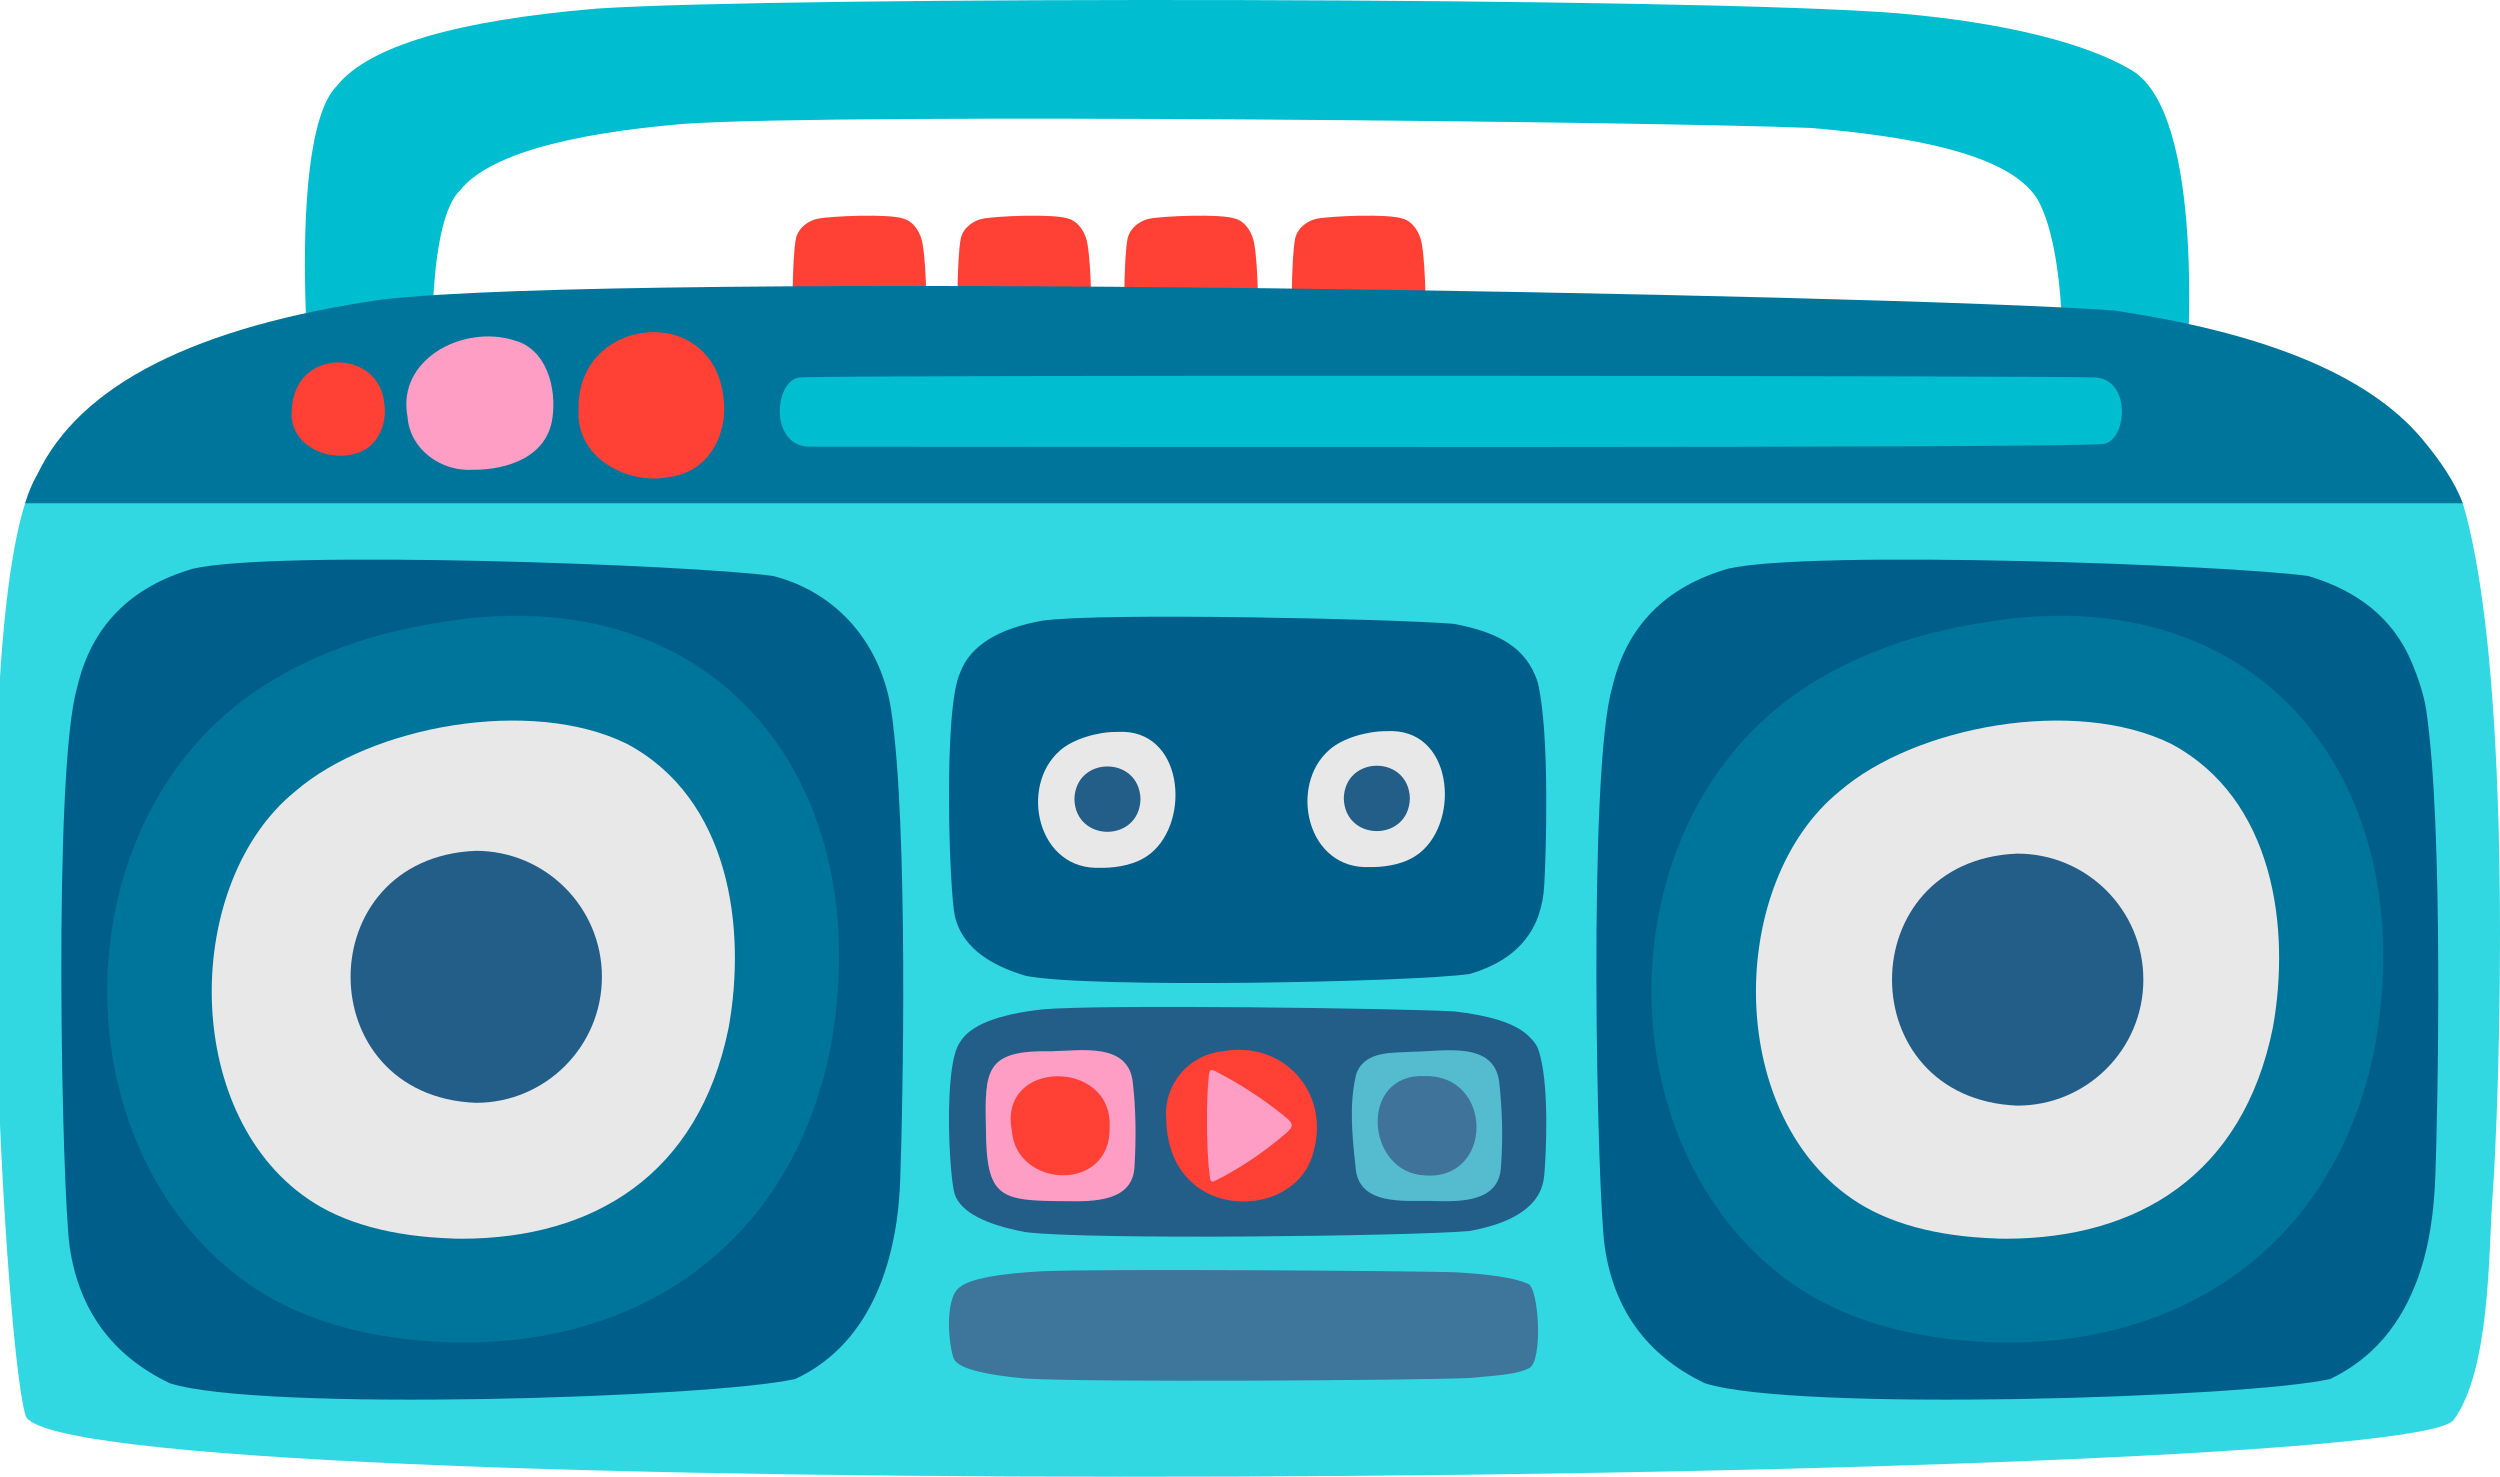 <?xml version="1.0" encoding="utf-8"?>
<!-- Generator: Adobe Illustrator 26.0.3, SVG Export Plug-In . SVG Version: 6.00 Build 0)  -->
<svg version="1.1" xmlns="http://www.w3.org/2000/svg" xmlns:xlink="http://www.w3.org/1999/xlink" x="0px" y="0px"
	 viewBox="0 0 157.024 92.756" enable-background="new 0 0 157.024 92.756" xml:space="preserve">
<g id="cassetteplayer_x5F_ghettoblaster">
	<g id="cassetteplayer_x5F_ghettoblaster_00000096761404806443808250000001181891786058974396_">
		<g>
			<path fill="#FF4035" d="M51.219,23.362c-0.839-0.231-1.265-0.808-1.364-1.67c-0.111-1.138-0.124-5.482,0.145-6.756
				c0.189-0.688,0.826-1.09,1.351-1.197c0.797-0.165,4.505-0.335,5.417,0c0.641,0.186,1.071,0.905,1.179,1.57
				c0.258,1.456,0.311,5.075,0.136,6.545c-0.145,1.061-0.825,1.532-1.468,1.639C55.985,23.623,52.735,23.695,51.219,23.362z"/>
			<path fill="#FF4035" d="M61.573,23.362c-0.839-0.231-1.265-0.808-1.364-1.67c-0.111-1.138-0.124-5.482,0.145-6.756
				c0.189-0.688,0.826-1.09,1.351-1.197c0.797-0.165,4.505-0.335,5.417,0c0.641,0.186,1.071,0.905,1.179,1.57
				c0.258,1.456,0.311,5.075,0.136,6.545c-0.145,1.061-0.825,1.532-1.468,1.639C66.339,23.623,63.088,23.695,61.573,23.362z"/>
			<path fill="#FF4035" d="M72.052,23.362c-0.839-0.231-1.265-0.808-1.364-1.67c-0.111-1.138-0.124-5.482,0.145-6.756
				c0.189-0.688,0.826-1.09,1.351-1.197c0.797-0.165,4.505-0.335,5.417,0c0.641,0.186,1.071,0.905,1.179,1.57
				c0.258,1.456,0.311,5.075,0.136,6.545c-0.145,1.061-0.825,1.532-1.468,1.639C76.818,23.623,73.568,23.695,72.052,23.362z"/>
			<path fill="#FF4035" d="M82.574,23.362c-0.839-0.231-1.265-0.808-1.364-1.67c-0.111-1.138-0.124-5.482,0.145-6.756
				c0.189-0.688,0.826-1.09,1.351-1.197c0.797-0.165,4.505-0.335,5.417,0c0.641,0.186,1.071,0.905,1.179,1.57
				c0.258,1.456,0.311,5.075,0.136,6.545c-0.145,1.061-0.825,1.532-1.468,1.639C87.34,23.623,84.09,23.695,82.574,23.362z"/>
			<path fill="#00BDD0" d="M133.888,4.409c-2.803-1.67-7.852-2.98-14.599-3.567C106.732-0.2,49.101-0.245,37.472,0.541
				c-8.769,0.739-14.293,2.338-16.304,4.84c-3.48,3.413-1.632,23.754-0.544,25.917c0.191,0.38,2.869,0.69,7.285,0.935
				c-0.842-5.25-1.523-17.816,0.979-20.27c1.739-2.165,6.518-3.548,14.103-4.187c10.06-0.68,61.275-0.134,70.774,0.261
				c5.837,0.508,12.79,1.548,14.355,4.75c2.07,4.234,1.394,14.244,1.116,16.427c-0.086,0.672-0.104,1.794-0.332,2.875
				c3.797-0.196,6.13-0.419,6.438-0.664c1.74-1.384,1.646-4.65,1.831-6.102C137.495,22.8,138.55,7.187,133.888,4.409z"/>
			<path fill="#31D8E2" d="M156.547,75.283c-0.246,3.309-0.121,10.751-2.435,13.904c-3.01,4.104-150.817,5.48-152.51-0.287
				c-1.446-4.928-3.903-51.281,0.724-59.058c2.672-5.702,151.069-1.785,152.363,1.766C157.958,42.688,156.974,69.535,156.547,75.283
				z"/>
			<path fill="#005F8A" d="M56.553,73.75c-0.101,5.009-1.647,10.555-6.596,12.861c-5.176,1.184-33.694,2.089-39.304,0.266
				c-3.681-1.769-5.707-4.671-6.275-8.555c-0.485-3.319-1.075-29.937,0.476-35.174c0.896-3.84,3.358-6.294,7.266-7.428
				c5.183-1.206,31.568-0.237,36.461,0.462c4.101,1.061,6.774,4.348,7.395,8.426C57.074,52.07,56.696,69.878,56.553,73.75z"/>
			<path fill="#005F8A" d="M152.968,73.75c-0.082,2.228-0.338,4.434-1.113,6.557c-1.009,2.763-2.71,4.964-5.482,6.304
				c-5.176,1.184-33.694,2.089-39.304,0.266c-3.681-1.769-5.707-4.671-6.275-8.555c-0.485-3.319-1.075-29.937,0.476-35.174
				c0.896-3.84,3.358-6.294,7.266-7.428c5.183-1.206,31.568-0.237,36.461,0.462c3.007,0.901,5.317,2.593,6.506,5.474
				c0.392,0.95,0.733,1.947,0.889,2.952C153.489,52.07,153.111,69.878,152.968,73.75z"/>
			<path fill="#235E89" d="M96.995,73.801c-0.058,0.609-0.24,1.213-0.79,1.794c-0.716,0.756-1.923,1.358-3.89,1.724
				c-3.672,0.323-23.905,0.571-27.885,0.072c-2.611-0.484-4.049-1.278-4.452-2.34c-0.344-0.908-0.762-8.188,0.338-9.62
				c0.636-1.05,2.382-1.721,5.155-2.032c3.677-0.33,22.397-0.065,25.869,0.126c2.133,0.246,3.772,0.709,4.616,1.497
				c0.278,0.26,0.52,0.532,0.631,0.807C97.365,67.871,97.096,72.742,96.995,73.801z"/>
			<path fill="#3E759A" d="M96.023,85.943c-0.716,0.364-1.741,0.432-3.708,0.609c-3.672,0.156-23.905,0.275-27.885,0.035
				c-2.611-0.233-4.049-0.616-4.452-1.127c-0.344-0.437-0.762-3.945,0.338-4.635c0.636-0.506,2.382-0.829,5.155-0.979
				c3.677-0.159,22.397-0.031,25.869,0.061c2.133,0.119,3.772,0.342,4.616,0.721C96.662,80.805,96.941,85.573,96.023,85.943z"/>
			<path fill="#005F8A" d="M96.995,55.568c-0.135,2.763-1.599,4.699-4.68,5.608c-3.672,0.517-23.905,0.912-27.885,0.117
				c-2.611-0.771-4.049-2.037-4.452-3.731c-0.344-1.447-0.762-13.055,0.338-15.339c0.636-1.675,2.382-2.745,5.155-3.239
				c3.677-0.526,22.397-0.103,25.869,0.202c2.73,0.527,4.538,1.453,5.247,3.674C97.365,46.114,97.096,53.88,96.995,55.568z"/>
			<path fill="#00759C" d="M29.067,84.325c-4.682-0.043-9.518-0.96-13.432-3.658C4.21,72.647,3.802,53.718,14.314,44.74
				c3.699-3.167,8.592-4.93,13.358-5.653c17.509-2.918,27.549,10.217,24.477,26.792C49.801,77.596,40.881,84.336,29.067,84.325
				C26.258,84.299,30.509,84.301,29.067,84.325z"/>
			<path fill="#00759C" d="M126.059,84.325c-4.682-0.043-9.518-0.96-13.432-3.658c-11.425-8.02-11.833-26.949-1.321-35.927
				c3.699-3.167,8.592-4.93,13.358-5.653c17.509-2.919,27.549,10.217,24.476,26.792C146.793,77.596,137.873,84.336,126.059,84.325
				C123.251,84.299,127.501,84.301,126.059,84.325z"/>
			<path fill="#E8E8E8" d="M69.335,54.507c-0.077-0.001-0.129-0.001-0.161-0.002v-0.002c-4.03,0.234-5.183-5.137-2.588-7.368
				c0.795-0.712,2.345-1.176,3.591-1.164c4.143-0.251,4.652,5.558,2.093,7.633C71.386,54.32,70.186,54.49,69.335,54.507z"/>
			<path fill="#235E89" d="M71.634,50.193c-0.069,2.737-4.082,2.737-4.151,0C67.553,47.456,71.565,47.457,71.634,50.193z"/>
			<path fill="#E8E8E8" d="M86.255,54.461c-0.077-0.001-0.129-0.001-0.161-0.002v-0.002c-4.03,0.234-5.183-5.137-2.588-7.368
				c0.795-0.712,2.345-1.176,3.591-1.164c4.143-0.251,4.652,5.558,2.093,7.633C88.306,54.274,87.107,54.444,86.255,54.461z"/>
			<path fill="#235E89" d="M88.554,50.148c-0.069,2.737-4.082,2.737-4.151,0C84.473,47.41,88.485,47.411,88.554,50.148z"/>
			<path fill="#FF9EC5" d="M66.042,66.03c-4.146-0.082-4.205,1.134-4.116,4.866c0.019,4.409,0.904,4.524,5.017,4.55
				c1.744,0.026,4.275,0.054,4.319-2.269c0.099-1.712,0.086-3.422-0.104-5.129C70.925,65.449,67.909,65.992,66.042,66.03z"/>
			<path fill="#54BCCE" d="M88.804,66.056c-1.293,0.089-3.083-0.101-3.618,1.403c-0.461,1.885-0.256,3.881-0.049,5.796
				c0.133,2.494,3.04,2.149,4.801,2.177c1.77,0.055,4.252,0.105,4.339-2.181c0.133-1.761,0.08-3.541-0.112-5.297
				C93.841,65.363,90.665,66.042,88.804,66.056z"/>
			<path fill="#FF4035" d="M76.754,66.037c-2.1,0.223-3.649,2.075-3.51,4.173c0.018,1.38,0.399,2.827,1.387,3.832
				c2.269,2.425,7.06,1.688,7.875-1.726C83.551,68.572,80.572,65.318,76.754,66.037z"/>
			<path fill="#FF4035" d="M69.694,70.797c0.11,4.12-5.862,3.862-6.137,0.235C62.66,66.505,69.918,66.483,69.694,70.797z"/>
			<path fill="#FF9EC5" d="M75.813,70.539c-0.009-1.058,0.016-1.978,0.106-2.895c0.048-0.489,0.104-0.53,0.533-0.304
				c1.51,0.795,2.938,1.718,4.261,2.797c0.554,0.452,0.561,0.609,0.026,1.072c-1.363,1.162-2.847,2.176-4.453,2.97
				c-0.174,0.082-0.251,0.021-0.283-0.162C75.854,72.915,75.809,71.568,75.813,70.539z"/>
			<path fill="#3F7399" d="M89.482,67.587c4.347-0.091,4.334,6.565,0.018,6.24C85.779,73.681,85.316,67.416,89.482,67.587z"/>
			<path fill="#00759C" d="M24.001,18.812C12.343,20.496,4.998,24.14,2.326,29.842c-0.273,0.458-0.52,1.055-0.745,1.766h153.108
				c-0.511-1.356-1.445-2.698-2.509-3.981c-3.547-4.277-10.439-6.791-19.409-8.128C118.171,18.46,39.461,17.021,24.001,18.812z"/>
			<path fill="#00BDD0" d="M50.214,23.71c-1.597,0.187-1.904,4.347,0.654,4.347c16.657,0.002,77.651,0.103,81.19-0.167
				c1.512-0.115,1.871-3.976-0.404-4.18C130.402,23.598,51.704,23.536,50.214,23.71z"/>
			<path fill="#FF4035" d="M36.342,25.685c-0.122-5.834,8.474-6.76,9.105-0.663c0.288,2.174-0.873,4.497-3.164,4.891
				C39.541,30.584,36.107,28.792,36.342,25.685z"/>
			<path fill="#FF9EC5" d="M29.687,29.505c-1.975,0.127-3.946-1.272-4.092-3.33c-0.687-3.643,3.524-5.776,6.641-4.814
				c2.089,0.506,2.737,3.002,2.462,4.893C34.363,28.689,31.886,29.523,29.687,29.505z"/>
			<path fill="#FF4035" d="M18.321,25.845c0.081-4.049,5.447-3.968,5.804-0.576c0.254,1.36-0.439,2.929-1.874,3.237
				C20.478,29.012,18.174,27.886,18.321,25.845z"/>
			<path fill="#E8E8E8" d="M29.038,77.804c-0.293-0.003-0.49-0.005-0.613-0.007V77.79c-3.811-0.124-6.869-0.962-9.089-2.492
				c-8.019-5.499-7.815-19.915-0.78-25.604c4.748-4.102,14.776-5.94,20.804-2.982c6.478,3.443,7.54,11.561,6.401,17.86
				C43.878,73.807,37.275,77.782,29.038,77.804z"/>
			<path fill="#235E89" d="M37.806,61.355c0,4.371-3.543,7.914-7.914,7.914c-10.498-0.417-10.495-15.413,0-15.829
				C34.263,53.44,37.806,56.984,37.806,61.355z"/>
			<path fill="#E8E8E8" d="M126.03,77.804c-0.293-0.003-0.49-0.005-0.613-0.007V77.79c-3.811-0.124-6.869-0.962-9.089-2.492
				c-8.019-5.499-7.815-19.915-0.78-25.604c4.748-4.102,14.776-5.94,20.804-2.982c6.478,3.443,7.54,11.561,6.401,17.86
				C140.871,73.807,134.268,77.782,126.03,77.804z"/>
			<path fill="#235E89" d="M134.623,61.53c0,4.371-3.543,7.914-7.914,7.914c-10.498-0.417-10.495-15.413,0-15.829
				C131.08,53.616,134.623,57.159,134.623,61.53z"/>
		</g>
	</g>
</g>
<g id="Layer_1">
</g>
</svg>
